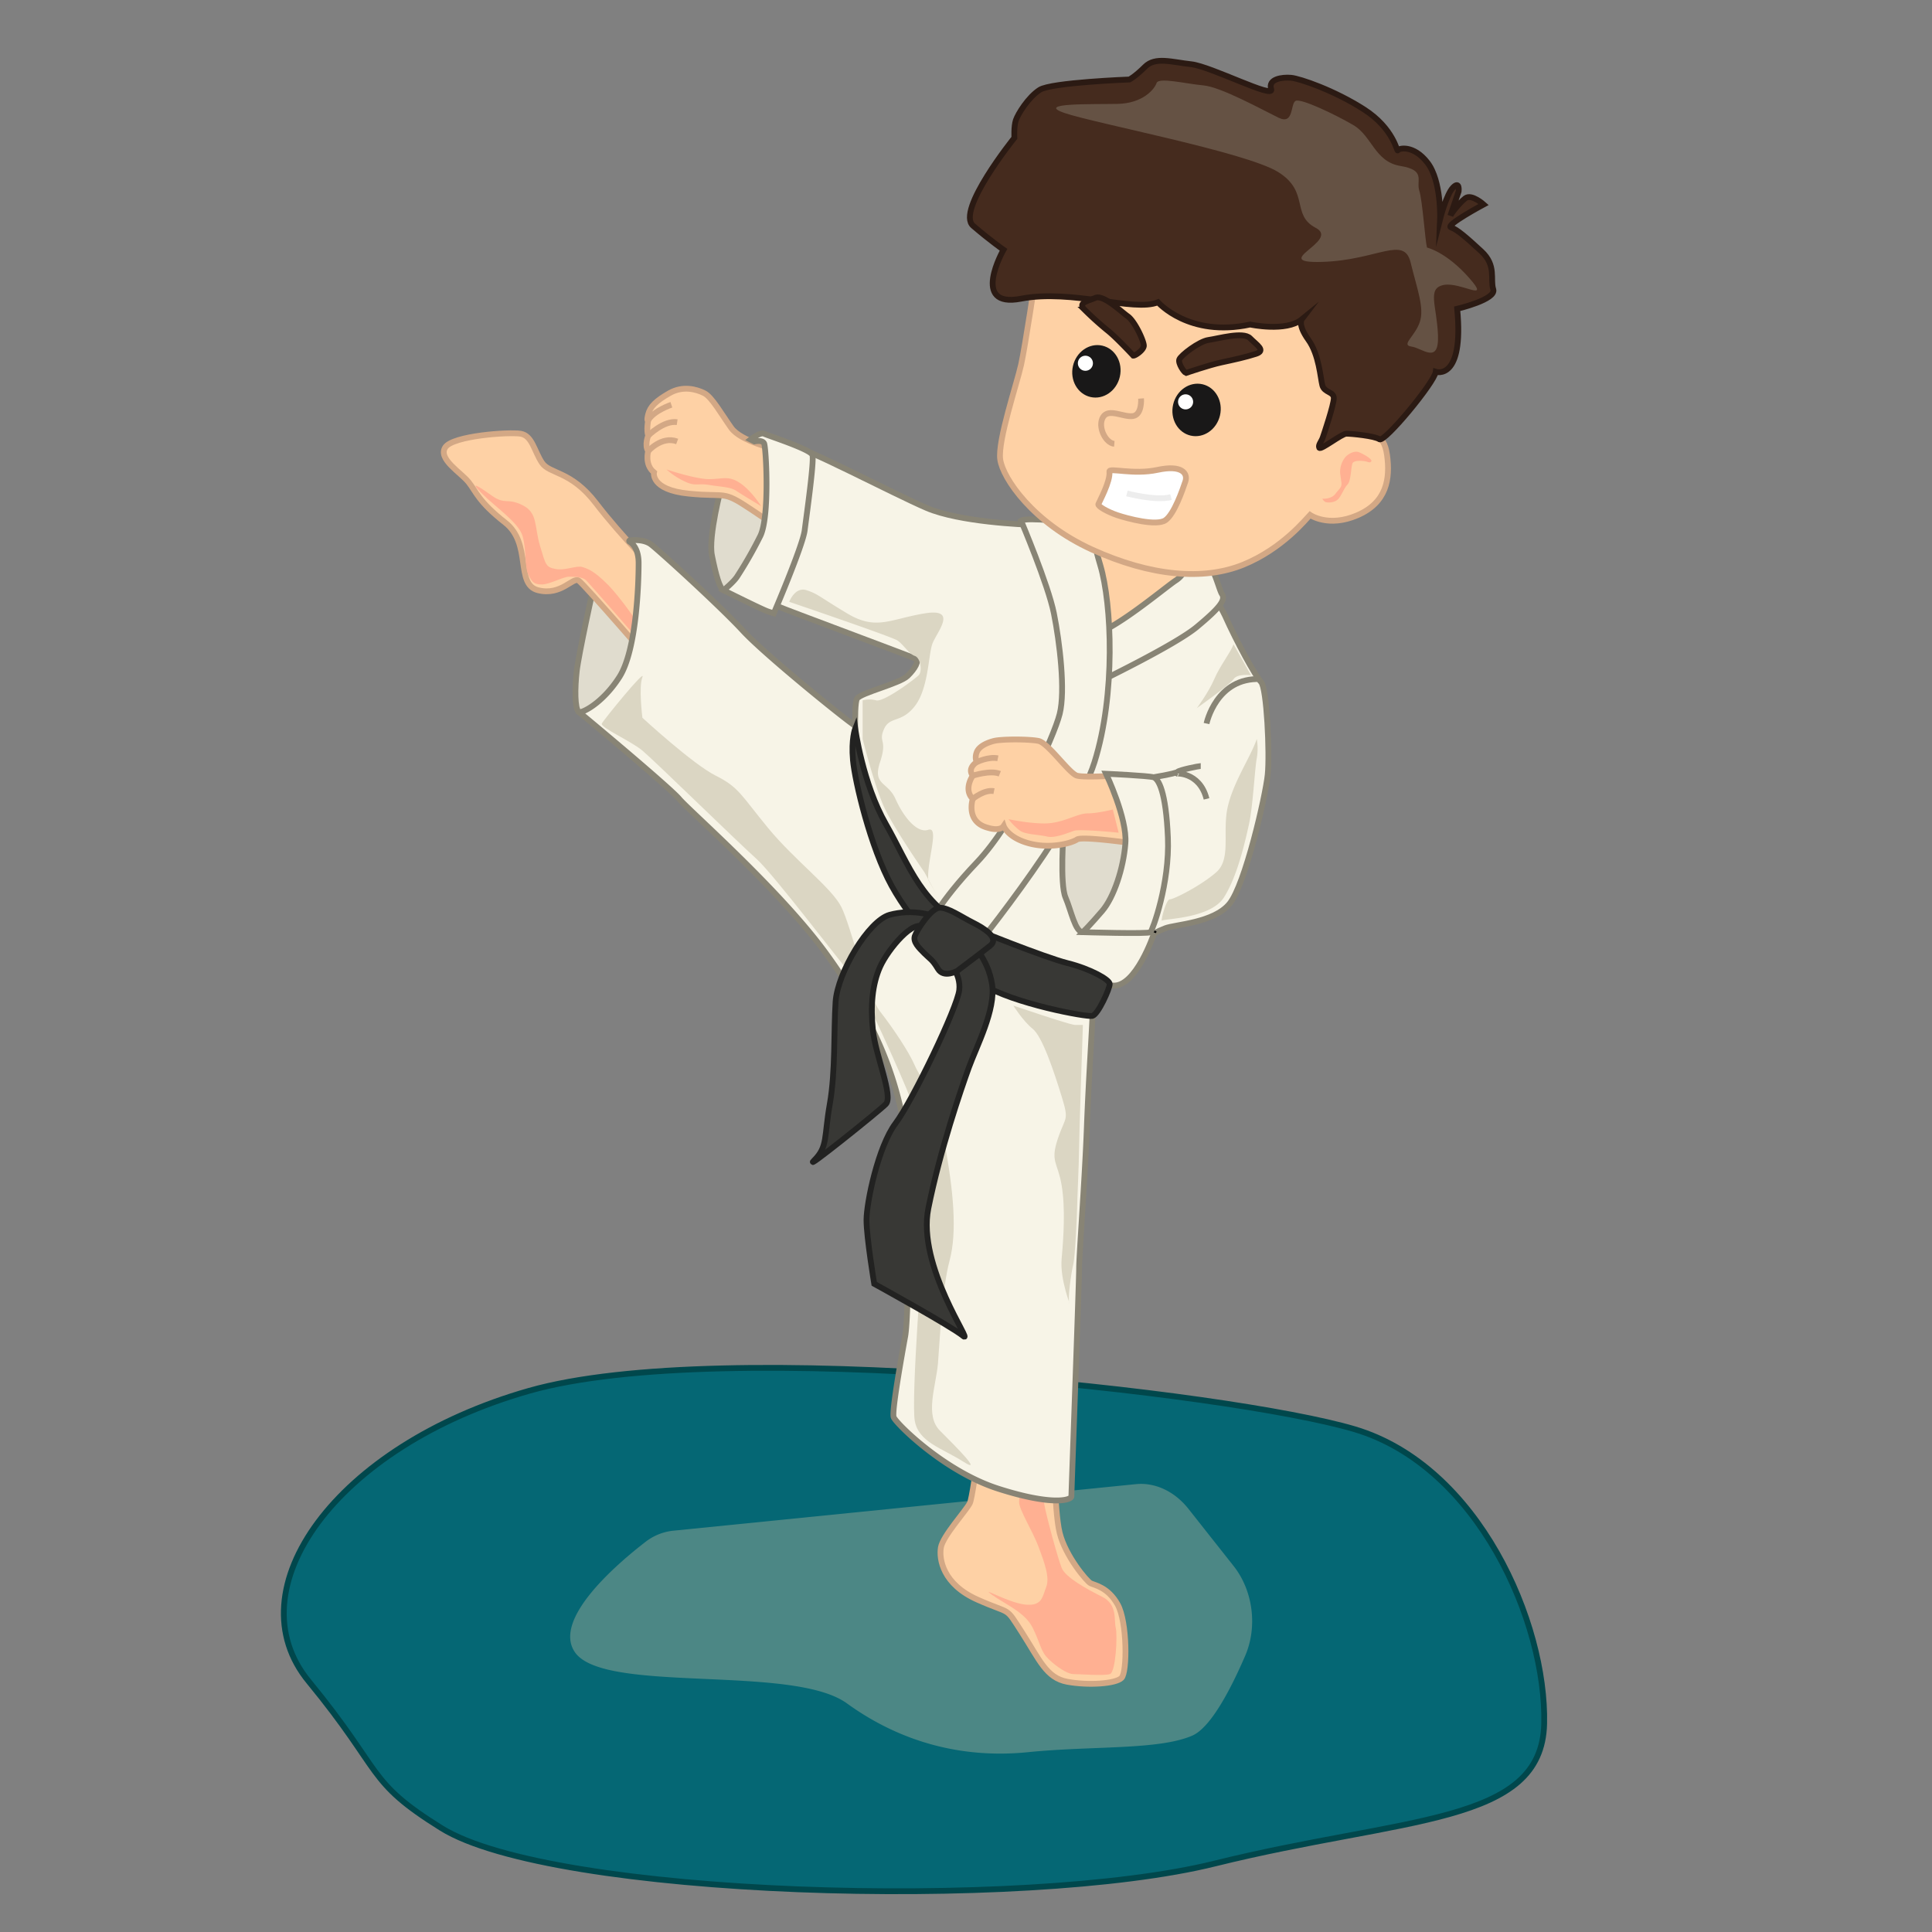 <svg xmlns="http://www.w3.org/2000/svg" viewBox="0 0 1000 1000"><rect x="0" y="0" width="1000" height="1000" fill="#808080" stroke="none"/><defs><style>.cls-1{fill:#056774;stroke:#00474c;}.cls-1,.cls-10,.cls-11,.cls-14,.cls-3,.cls-4,.cls-6,.cls-7,.cls-9{stroke-miterlimit:10;}.cls-1,.cls-10,.cls-11,.cls-14,.cls-3,.cls-4,.cls-6,.cls-9{stroke-width:3px;}.cls-2{fill:#4c8785;}.cls-3{fill:#fed1a5;}.cls-11,.cls-3{stroke:#d3a885;}.cls-4{fill:#e0dcce;}.cls-4,.cls-6{stroke:#888475;}.cls-5{fill:#ffb092;}.cls-6{fill:#f7f4e7;}.cls-7{fill:none;stroke:#000;}.cls-8{fill:#dbd6c3;}.cls-9{fill:#383835;stroke:#222221;}.cls-10{fill:#452b1e;stroke:#2b1a13;}.cls-11,.cls-13,.cls-14{fill:#fff;}.cls-12{fill:#191818;}.cls-14{stroke:#ededed;}.cls-15{fill:#655244;}</style></defs><title>karate</title><g id="Layer_4" data-name="Layer 4"><path class="cls-1" d="M228.41,946.18c57.27,35.7,302,42.76,400.3,18.4s169.35-20,170.55-72.38-34.11-133.38-98.12-152.44S374,691.34,273.82,719.9s-153.07,102.86-114,150.4S189.24,921.75,228.41,946.18Z"/><path class="cls-2" d="M348.37,792.3A28.07,28.07,0,0,0,334,798.16c-15,11.58-48.26,40.18-36.35,57.13,15.19,21.62,112.58,6,140.67,26.35s60.18,28.67,93.7,25.29,67.6-1,85.07-8.56c9.64-4.17,20.05-24.25,27.45-41.43,6.44-15,4-33.6-5.92-46.24L615.1,780.93c-7.14-9-17.2-13.75-27.25-12.73Z"/></g><g id="Layer_2" data-name="Layer 2"><path class="cls-3" d="M511,716s-7,58-9,62-14,17-15,23,1,19,19,27,14,3,23,17,12.5,23.5,23.5,25.5,25,1,28-2,3-29-2-38-12-10-14-11-13-14-16-26-3-49-3-49l2-33Z"/><path class="cls-4" d="M373.5,251.5s-7,26-5,36,4,17,6,18,10-3,10-3l14-27,2-12Z"/><path class="cls-4" d="M307.5,302.5s-8,36-9,45-1,19,1,21,30,1,31,0,8-41,8-42S307.5,302.5,307.5,302.5Z"/><path class="cls-3" d="M340.5,296.5s-19-19-32-36-24-15-28-21-5-14-11-15-35,1-39,7,8,13,12,18,5,10,19,21,5,32,17,35,18-7,21-5,41,46,41,46l24,10s-4-35-4-36S340.5,296.5,340.5,296.5Z"/><path class="cls-5" d="M530.5,733.5s-3,40-3,44,7,15,10,23,6,16,4,21-2,10-11,9-24-10-17-5,17,9,21,17,4,12,8,16,10,8,13,8,16,1,19,0,4-20,3-24,1-12-7-16-19-10-21-15-8-27-9-33,1-26,1-29v-16Z"/><path class="cls-5" d="M331.5,324.5s-10-15-17-22-10-8-13-9-9,2-14,1-5-2-8-12-1-17-9-21-9,0-16-5-12-8-5-1,19,15,21,22,1,16,3,20,3,5,7,5,11-4,14-4,7,0,9,2,29,33,29,33Z"/><path class="cls-6" d="M326,279.73a.33.33,0,0,0-.15.62c1.63,1,4.7,3.81,4.7,11.15,0,10-1,45-10,59s-20,19-21,18,47,39,52,45,52,47,76,80,34,59,39,82,4,105,2,116-7,39-6,42,26,28,54,37,38,6,38,4,4-111,4-118,3-46,4-73,3-54,3-61-53-22-67-34-29-34-41-53-15-61-15-60-46-36-58-49-45-43-48-45C333.77,279.68,329.87,279.31,326,279.73Z"/><path class="cls-3" d="M401.5,232.5s-18-4-23-11-10-16-14-18-11-4-18,0-10,7-11,11,0,3,0,3-1,5,0,8c0,0-2,5,0,8,0,0-2,7,3,11,0,0-2,9,18,11s17-2,32,8,16,11,16,11Z"/><path class="cls-3" d="M347.5,209.5s-9,3-12,8"/><path class="cls-3" d="M335.5,225.5s8-8,15-7"/><path class="cls-3" d="M335.5,233.5s7-8,15-5"/><path class="cls-6" d="M412.12,232.18c0-3.16,50.73,23.6,67.64,30.79s49.91,8.59,54.91,8.65,61,4.71,65.91,7.77,27.7,26.32,33.54,39.39S649.76,350,652.72,353s4.57,37.06,3.44,48.05-11.66,56.86-19.78,66.77-28.13,10.67-33.15,12.61-6,2.93-6,2.93-9.33,27.9-21.32,26.75-28-1.32-28-1.32l-46.74-22.55s-30.75-21.36-37.57-36.44-20.37-54.24-20.37-54.24-1.64-31,.4-34,22.09-7.74,26.14-11.7,6.09-7.93,4.1-8.95-68.7-25.81-70.69-26.83-10.9-8.13-10.9-8.13S412,243.18,412.12,232.18Z"/><path class="cls-6" d="M390.5,228.5s4-1,5,1,3,38-2,48a212.41,212.41,0,0,1-12,21c-2,3-7,7-7,7s20,10,23,11l3,1s15-35,16-43,5-36,4-39-23-10-25-11-7,3-7,3Z"/><line class="cls-7" x1="598.5" y1="482.5" x2="588.5" y2="479.5"/><path class="cls-6" d="M621.5,396.5c-1,0-11,2-12,3s-14,3-19,4"/><path class="cls-6" d="M624.5,374.5s5-24,28-23"/><path class="cls-6" d="M609.5,400.5c-2-.17,11.38-1.5,15,13"/><path class="cls-4" d="M550.5,430.5s-2,27,1,34,5,18,9,18,22-12,22-12l6-34-4-17h-28Z"/><path class="cls-3" d="M604.5,267.5s-1,16,1,19,18,13,20,18-54,36-54,36l-17-61,13-18Z"/><path class="cls-6" d="M614.35,290.38a.36.36,0,0,1,.14.32,13,13,0,0,1-6,9.8c-6,4-32,26-43,28-10.17,1.85-3.25,23.35-2.14,26.59a.37.37,0,0,0,.53.22c4.36-2.09,44.27-21.36,55.61-30.81,12-10,15-14,13-17s-5-20-15-24a63.35,63.35,0,0,0-8-2.61,2.28,2.28,0,0,0-2,4Z"/><path class="cls-6" d="M528.5,269.5s14,33,17,48,6,40,3,52-23,56-43,77-24,32-27,34,20,18,20,18,57-69,68-104,9-82,3-102-3-22-9-22S531.5,267.5,528.5,269.5Z"/><path class="cls-8" d="M332.5,371.5s26,24,38,30,13,10,27,27,33,31,38,41,13,45,20,54,15,21,18,28,10.84,14.9,15.42,40,6.58,46,2.58,61-5,41-6,53-7,27,1,35,23,23,12,16-23-10-25-21,4-90,5-97-3.42-59.43-7.21-69.72S445.5,509.5,441.5,505.5s-41-53-50-61-53-51-59-56-22-12-21-14,23-29,21-24S332.5,371.5,332.5,371.5Z"/><path class="cls-3" d="M576.5,401.5s-15,1-19,0-15-17-20-18-19-1-23,0-8,3-9,6a6.93,6.93,0,0,0,0,5s-5,3-2,7c0,0-5,7,0,12,0,0-4,12,8,15,0,0,6,2,8-1,0,0,2,6,13,9s22,0,25-2,36,3,36,3Z"/><path class="cls-6" d="M572.5,400.5s11,23,10,36-6,28-12,35-10,11-10,11,34,1,35,0,10-25,9-49-4.87-30.39-7.44-31.19S572.5,400.5,572.5,400.5Z"/><path class="cls-3" d="M505.5,394.5s6-3,11-2"/><path class="cls-3" d="M503.5,401.5s9-3,14-1"/><path class="cls-3" d="M503.5,413.5s6-5,11-4"/><path class="cls-9" d="M503.5,480.5s37,15,49,18,21.76,8.54,21.88,10.77-6,15.91-9,16.57S524.5,519.5,508.5,509.5s-36-31-47-51-19-54-20-65,1.16-16.41,1.16-16.41,3.84,28.41,15.84,49.41S477.5,470.5,503.5,480.5Z"/><path class="cls-9" d="M490.5,497.5s7,6,6,15-24,57-33,69-15,41-15,50,4,33,4,33,40,22,46,27-24-36-18-66,17-62,21-73,14-30,12-43-10.62-23-19.81-30-22.19-9-33.19-6-27,30-28,45,0,36-3,53-1,22-8,29,33-25,37-29-5.36-25.31-6.68-38.16-.32-23.84,3.68-32.84,18-26,23-20S490.5,497.5,490.5,497.5Z"/><path class="cls-9" d="M495.5,502.5s-7,4-10-1-4-5-7-8-6-6-5-9,8.29-14.26,12.65-14.63,11.35,4.63,17.35,7.63,14,8,9,12S495.5,502.5,495.5,502.5Z"/><path class="cls-8" d="M650.5,382.5c-3,9-12,22-15,35s2,27-6,34-22,14-24,14-5,12-4,11,25-1,32-12,11-29,13-38,3-29,4-34A28.89,28.89,0,0,0,650.5,382.5Z"/><path class="cls-8" d="M480.5,455.5c-1-9,6-28,0-26s-13-7-17-16-12-7-8-19-1-10,2-17,9-3,16-12,7-26,9-32,14-19-4-16-25,9-40,0-15-10-21-12-9,6-9,6,53,18,56,20,6,7,9,8,4,8,2,10-18,14-22,13a13.6,13.6,0,0,0-7,0v20s6,24,11,35,21,34,21,34l6,11Z"/><path class="cls-8" d="M638.5,333.5c-2,5-7,11-10,18s-9,15-9,15,17-12,19-15,9-2,9-2Z"/><path class="cls-8" d="M539.5,525.5s15,5,17,5h4s-2,59-2,65-1,27-1,30-1,25-2,29-3,18-2,20-5-12-4-23,2-26,0-38-6-12-2-24,6-9,2-22-10-31-15-35-10-12-10-12Z"/><path class="cls-5" d="M576,419l3,12s-20-2-23-1-10,4-14,3-11-1-14-3a30.79,30.79,0,0,1-6-6s14,3,22,2,14-5,19-5S576,419,576,419Z"/><path class="cls-5" d="M394,262s-10-6-13-8-8-2-14-3-7,1-13-2a37.13,37.13,0,0,1-9-6s15,5,22,5,10-2,16,2S394,262,394,262Z"/></g><g id="Layer_3" data-name="Layer 3"><path class="cls-3" d="M536.21,142s-5.5,36.85-7.66,46.67S516.37,228,517.71,237.79s17,32.77,47.49,46.65,57.85,16.16,78.28,7.85,32.81-24,34.58-25.78c0,0,9.44,6.73,24.58.15s17-18.87,15.29-31.17-8.37-9.88-12.57-11.31-6,.31-9.49.29,21.73-50.1,13.72-61-73.23-29.6-86.9-34.25-52.28-8.4-59-6S537.32,131.83,536.21,142Z"/><path class="cls-10" d="M745.37,113.43s.82-19.67-6.5-29.2-15.06-7.46-15.41-6.41-2-11.26-17.44-21.18-33.27-16-37.83-16.39-12,.63-10.22,5.91-31.19-11.78-41.37-12.9-18.59-4-23.89,1.26-8.12,6.63-8.12,6.63-40.4,1.51-46.4,5.34S526.87,59.06,525.8,62.22s-.76,9.12-.76,9.12-30.43,37.75-21.35,45.54,15.73,12.39,15.73,12.39-17.39,30.45,9,25.34,58.62,7,70.94,1.83c0,0,16,18.37,47.7,11.53,0,0,18.59,4,26.71-2.64,0,0-2.12,2.79,3.45,10.55s6.2,19.71,7.23,23.58,6,3.2,5.93,6.71-5,18.23-5.74,20.34-2.48,3.85-1.79,5.26,11.57-7.29,14.06-7.29,14.54,1.12,17.11,2.9,28.4-29.32,29.13-34.94c0,0,14.73,5,11.09-32.6,0,0,20.4-4.79,18.68-10.07s1.83-12.28-6.21-19.71S754.12,118.75,751,117.67s16.93-11.84,16.93-11.84-6.28-5.65-9.46-3.21-7.42,8-7.78,9.08l4.29-12.62s.74-5.61-2.8-2.12S745.37,113.43,745.37,113.43Z"/><path class="cls-3" d="M590.61,206.27s.65,8.43-4.27,9.1-12.62-4.29-15.46.61,1.33,13.36,5.89,13.74"/><path class="cls-11" d="M574.22,244.1c-.3-2.2,12.29,1.83,24.95-.9s15.79,1.85,14.36,6.06-5.72,16.82-10.31,20-19.66-.82-24.92-2.61-10.16-4.63-9.8-5.68S574.9,249,574.22,244.1Z"/><path class="cls-10" d="M613.87,193.06c-1-.36-4.18-4.94-3.47-7s10.25-9.43,15.17-10.1,17.94-4.46,21.43-.92,8.39,6.37,3.11,8.1-11.61,3.09-17.94,4.45S613.87,193.06,613.87,193.06Z"/><path class="cls-10" d="M586.59,184.08c1,.1,5.23-2.81,5.45-5s-4.62-12.76-8.31-15.37-12.66-11.34-16.8-9.53-9.14,2.41-5.57,6.13A166.34,166.34,0,0,0,574,171.63C578.58,175.45,586.59,184.08,586.59,184.08Z"/><ellipse class="cls-12" cx="619.39" cy="212.2" rx="13.64" ry="12.45" transform="translate(272.96 767.78) rotate(-76.97)"/><circle class="cls-13" cx="613.66" cy="208" r="3.91"/><ellipse class="cls-12" cx="567.52" cy="192.22" rx="13.64" ry="12.45" transform="translate(252.27 701.77) rotate(-76.97)"/><circle class="cls-13" cx="561.8" cy="188.02" r="3.91"/><path class="cls-5" d="M684.43,258.12s4.56.38,6.69-2.42,3.53-3.49,3.19-5.95l-.67-4.92a12.36,12.36,0,0,1,2.86-8.42c1.77-1.74,4.59-3.13,6.69-2.41s7,3.55,6.65,4.6-1.41.7-2.46.34-6.67-1.09-7.39,1-.75,9.13-2.52,10.87-3.2,5.95-5,7.7-5.27,1.72-6.33,1.37A3.88,3.88,0,0,1,684.43,258.12Z"/><path class="cls-14" d="M583.29,255.4s15.08,4,22.82,1.89"/><path class="cls-15" d="M738.61,128.14c-1-3.87-2.32-24.25-4-29.53s3.58-10.52-9.76-12.71-14.66-15.54-24.46-21.22-27-13.86-29.78-12.47-.77,12.64-8.83,8.72S632,45,622.85,44.19,599.7,39.83,598.63,43s-7.09,10.49-20.09,10.77-43.2-.62-27.43,4.75,94,20.24,110.46,30.52,6.54,22.17,19.49,28.92-25,18.47,3.41,17.59,42.23-13.8,45.66.27,7.23,23.58,4.73,30.94-9.91,11.88-4.29,12.62,14.34,9.57,13.73-5.89-5.82-24.27,3-26,24.88,9.63,13-3.79S738.61,128.14,738.61,128.14Z"/></g></svg>